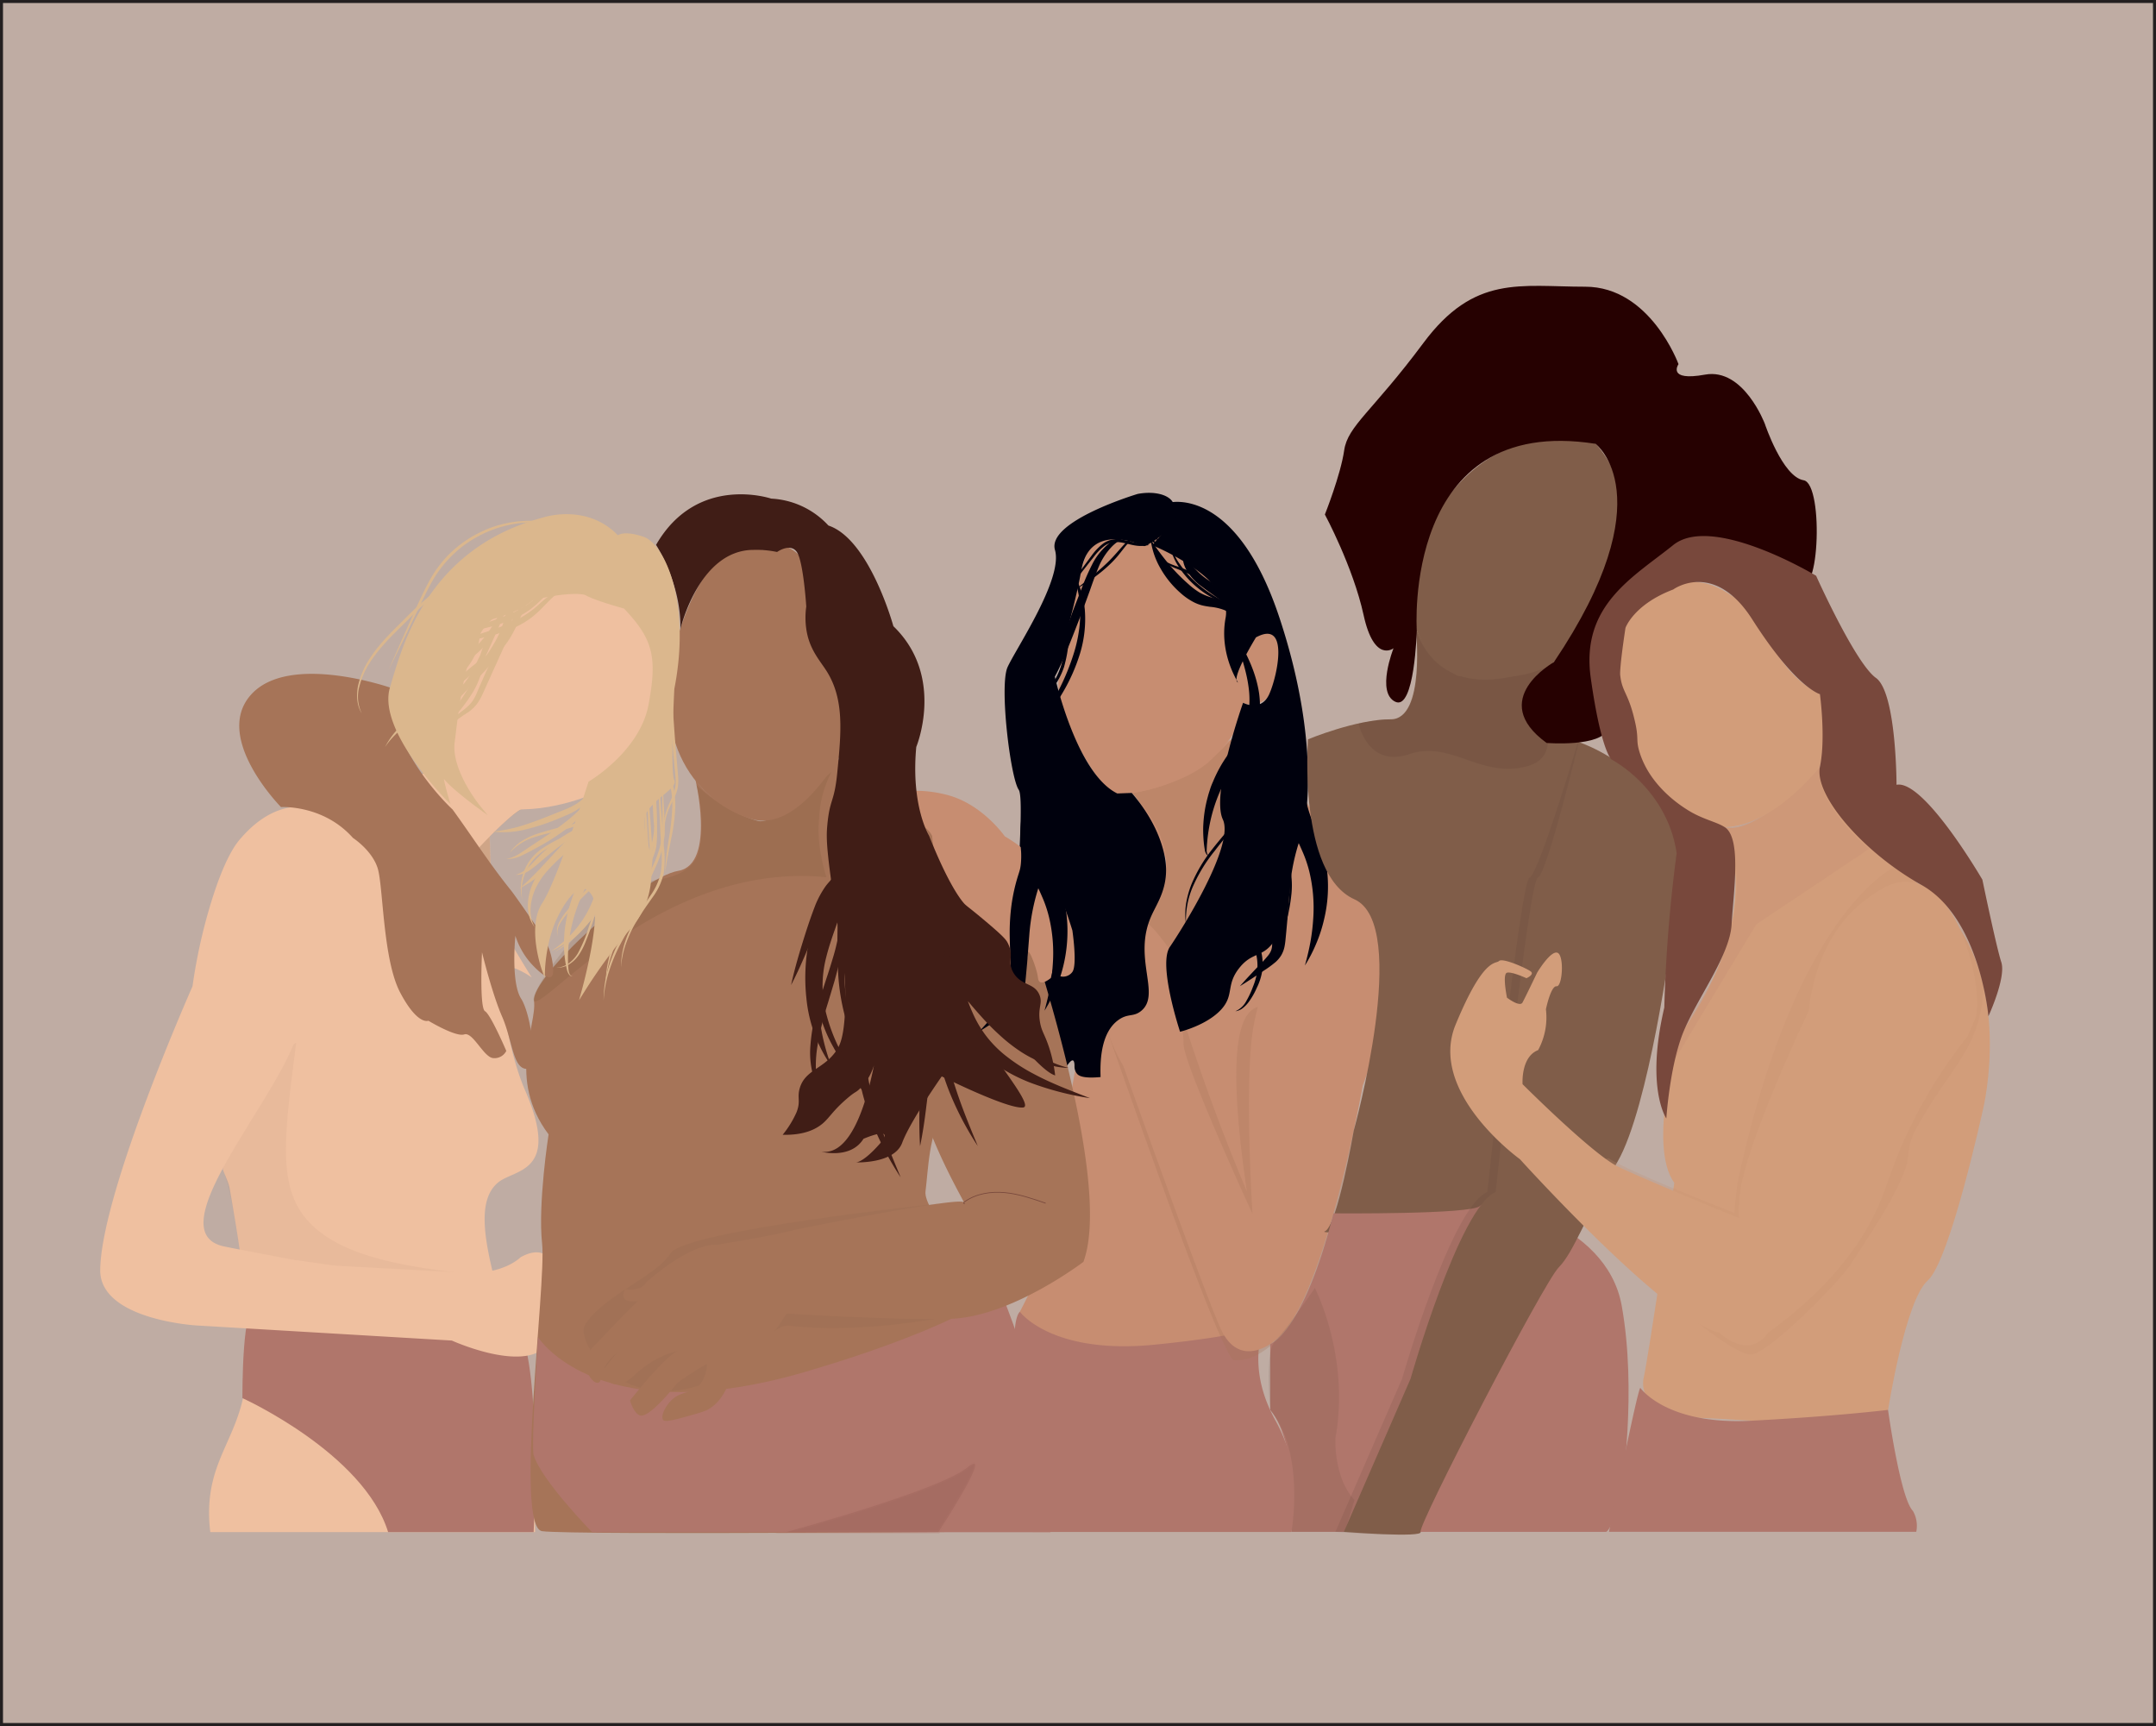 <svg xmlns="http://www.w3.org/2000/svg" viewBox="0 0 720.9 577"><defs><style>.cls-1,.cls-15{fill:none;}.cls-2{fill:#bfaca3;stroke:#231f20;}.cls-15,.cls-2,.cls-22,.cls-9{stroke-miterlimit:10;}.cls-3{fill:#efc0a0;}.cls-4{fill:#7c5e44;}.cls-11,.cls-4{opacity:0.27;}.cls-5{fill:#b0766b;}.cls-6{fill:#a78466;opacity:0.09;}.cls-11,.cls-12,.cls-7{fill:#a67458;}.cls-8{fill:#6b4e2d;opacity:0.15;}.cls-27,.cls-9{fill:#78483c;}.cls-9{stroke:#b0766b;opacity:0.2;}.cls-10,.cls-25,.cls-26{fill:#c78d71;}.cls-12{opacity:0.28;}.cls-13{fill:#00010d;}.cls-14,.cls-16{fill:#805d49;}.cls-14,.cls-18{opacity:0.12;}.cls-15{stroke:#78483c;stroke-width:0.25px;}.cls-17,.cls-18,.cls-19{fill:#5a3c31;}.cls-17{opacity:0.19;}.cls-19{opacity:0.13;}.cls-20{fill:#260101;}.cls-21{fill:#401d16;}.cls-22,.cls-23{fill:#dbb78d;}.cls-22{stroke:#dbb78d;}.cls-24{fill:#d29d7a;}.cls-25{opacity:0.3;}.cls-26{opacity:0.22;}</style></defs><g id="Layer_2" data-name="Layer 2"><g id="Layer_3" data-name="Layer 3"><rect class="cls-1" x="0.5" y="0.5" width="719.9" height="576"/><rect class="cls-2" x="72.45" y="-71.45" width="576" height="719.9" transform="translate(648.95 -71.95) rotate(90)"/><path class="cls-3" d="M74.48,390.69c.21,1.14,2,4.55,2.32,6.61,3.08,17.89,5.59,32.45,5.58,48.7,0,12,0,17.94-1.9,24.48-3.58,12.31-10.23,19.69-10.56,34.14a48.15,48.15,0,0,0,.41,7.57H178.91a251.89,251.89,0,0,0-6.47-57.51c-5.91-25.35-16.49-50.75-5.83-59.42,5.61-4.56,21-3,8.93-30.84S163.74,274,163.74,274a237.52,237.52,0,0,0-69,75.82C86.09,365,78.67,377.87,74.48,390.69Z"/><path class="cls-4" d="M150.17,246.53A63,63,0,0,0,158.26,259c5,6,12.05,9,16,11.57-1.91,1-5.31,4.05-7.11,5.74q-1.77,1.67-3.39,3.3c0,1.8.08,3.6.11,5.4l.09,2.79,0,.93c-7.62-9.37-16.73-17.79-24.36-27.16l.46-2S153.66,249,150.17,246.53Z"/><path class="cls-5" d="M129.83,446.05s-38.54-2-43.77-7.84-5,29.18-5,29.18,40.57,18.39,48.72,44.8h48.65s3.25-61.8-7-71.7S129.83,446.05,129.83,446.05Z"/><path class="cls-6" d="M99.58,345c-.2,1.31-.49,3.19-.78,5.47-3.53,27.58-5.57,43.53,1.82,54.66,10.43,15.68,37.54,18.69,60.39,21.23a49.67,49.67,0,0,1,5.37.68c0,.42-25.86.67-54.82-3.95-17-2.71-21.28-2.2-31.42-5.34-1.85-11.73-3-19.36-5.66-27.07C70.07,377.84,94.09,355.35,99.58,345Z"/><path class="cls-3" d="M153.77,244.84c-21.07,26-33.63,29.87-41.38,27.92-3.84-1-7.75-3.68-14.27-3-9.13,1-15.3,7.9-17.51,10.37-1.53,1.71-5.55,6.51-10.46,23a181.48,181.48,0,0,0-5.78,26.6s-30.53,68.77-30.86,94.78c-.22,16.71,32.11,18.59,32.11,18.59l85.46,5.05s22,10,30.68,2.67,5.17-21.32,5.17-21.32-.85-15.87-12.86-9.2c0,0-5.65,5.84-18.32,5.17s-49.36-2.67-49.36-2.67c-.74-.27-27.46-5.24-31.53-6.13-21.49-4.65,13.91-44.45,23.25-67.43.66-1.64,34-10.84,36.68-17.43s27-16.39,43-5.05c0,0-23.35-37-19.34-41.51s14.74-15.35,16.74-14.92S155.1,257.23,153.77,244.84Z"/><path class="cls-7" d="M280.34,253.58s-19.85,22.7-26.9,20.88-20.35-9.9-21.18-15.07c0,0,7.38,29.55-5.48,31.74s-49.27,35.42-48.22,43.51-9.14,25.92,4.87,44.59c0,0-3.62,23.14-2.16,36.57s-9.36,94.75,0,96.08c9.84,1.41,168.37,0,168.37,0s-2.88-45.55-5.78-51.77-6.22-20.33-12-28.21-23.23-27.43-22.4-33.62,1.25-21.13,6.22-25.69S280.34,253.58,280.34,253.58Z"/><path class="cls-8" d="M232.81,262.44a49.68,49.68,0,0,1,1.55,18.05c-.45,4.3-1.24,5.95-1.9,7-3.48,5.5-11.09,6.35-13.08,6.67C201,297.09,176.1,332,178.56,334.64c3,3.18,41-44.39,93.71-41.68,2.74.14,5,.39,6.72.62a36.36,36.36,0,0,1-.94-35.54s-7.14,6.17-17,14.09S232.81,262.44,232.81,262.44Z"/><path class="cls-5" d="M179.88,447s20.52,32.87,92.5,10.68c0,0,49.79-14.4,61.79-27,0,0,9,21.6,10.19,31.8s6.89,49.75,6.89,49.75H198s-16.95-17.3-19.55-25.76C177.55,483.42,179.88,447,179.88,447Z"/><path class="cls-9" d="M262.78,512.19s51-13.76,60.59-21.56-9.6,21.56-9.6,21.56Z"/><path class="cls-10" d="M341,438.52s21.8-40.44,17.42-54.29,6.65-48.34,6.65-48.34,29.44-38.18,24.18-50.46c0,0-7.71-18.56-10.84-20.35,0,0,23.49-7.32,31.64-16.59,10.93-12.46,44,47,44,47l-34.8,151.69S343.91,460.74,341,438.52Z"/><path class="cls-11" d="M378.4,265.12a54.59,54.59,0,0,0,33.4-18c6.19,23.91,2.31,38.07-2.75,46.72,0,0-1.6,2.74-18.14,23.3h0s-4.94-7-7-8.19S402.22,290.66,378.4,265.12Z"/><path class="cls-5" d="M341,438.52s10.52,14.47,45.18,11,36.84-7,36.84-7-7,13.61,3.51,32.46a52.61,52.61,0,0,1,5.27,37.17H345.24S334.87,444.66,341,438.52Z"/><path class="cls-12" d="M366.8,334.7s41.19,119.58,45.78,120c15.81,1.58,34.93-32,39.14-59,1.16-7.43,3-20.11-3.24-33.75-6.37-14-20.77-28.08-28.42-25.14-5.72,2.19-10,14.8-3.16,61.48q-5.19-12.27-10.16-25.52c-6.19-16.52-11.4-32.46-15.81-47.65Z"/><path class="cls-10" d="M456.61,302.49s15.95,15.71-.95,60.4c0,0-13,73.09-29.15,85.13,0,0-12,10.64-18.51-4.17s-32.39-87.48-32.39-87.48-7.4-12.44-4.62-15.23c0,0-16.51-13.22-17.7-22.4s0-8.63,0-8.63-1.1-1.23-.54-5.22a38.84,38.84,0,0,0,.54-5l-4-7.14s.21-8,2.73-7.76c0,0,2.31-.42,3.36,1.05s-2.59-6.51-1-9.24,7.19,2.52,7.19,2.52A138.13,138.13,0,0,0,372,295.24c5,6.3,10.71,9.23,11.34,13.22s6.92,11.75,7.34,14.27.63,10.07.63,10.07,4.62,9.45,4.41,15.95,23.08,57.08,23.08,57.08-2.94-45.53.42-63.16,11.38-31.3,16.37-50.9C439.31,277.14,456.61,302.49,456.61,302.49Z"/><path class="cls-10" d="M392.25,168s-25.7,1.7-30.62,22.38-7.19,33.27-7.19,33.27-2,7.42,1.88,16.78,11.71,23.21,16.39,24.68,24.19-3.37,32-10.9S415.24,242,415.63,235c0,0,5.86,2.73,10.15-4.29s2.73-24.59-5.85-17.56-8.64-14-8.64-14a15.54,15.54,0,0,1-6.29-8.71C403.44,184.54,392.25,168,392.25,168Z"/><path class="cls-13" d="M382.62,182.59s-18-8.7-21,7.77-9.16,34.81-9.16,34.81,7.15,33.25,21.13,40.09l4.83-.18c7.73,9,10,16.64,10.84,20.35a25.74,25.74,0,0,1,.65,5.36c0,7-3.1,11.38-4.87,15.26-6.51,14.23,3.46,26.46-3.59,32-2.58,2-4.26.66-7.4,2.87-5.43,3.82-6.32,12.08-6.05,19.14-6.6.63-7.59-.73-8-1.25a3.91,3.91,0,0,1-.72-2.44c0-5.95-4.87,4.11-4.87,4.11s-5.7-30.71-11.92-30.8.93-61.62-1.86-65.66-6.53-34.81-3.73-41,18.65-29.52,15.85-39.16,27.66-18.74,27.66-18.74c5.33-1,10.32.12,11.81,2.89C394.13,171.48,391.1,178.84,382.62,182.59Z"/><path class="cls-13" d="M353.71,201.28c3.71-5.26,7.52-10.43,11.34-15.61a19.57,19.57,0,0,1,3.35-3.59,7.78,7.78,0,0,1,4.68-1.82c3.42-.07,6.43,1.65,9.45,1.24l-.14.89a22.77,22.77,0,0,0-6.88-2.09c-1.19-.18-2.4-.28-3.61-.35a14.11,14.11,0,0,0-3.57.1,7.43,7.43,0,0,0-3.06,1.71c-.95.76-1.87,1.56-2.77,2.39a48.92,48.92,0,0,0-5,5.38,43.23,43.23,0,0,1,4.69-5.69c.86-.89,1.77-1.72,2.71-2.53a8.16,8.16,0,0,1,3.25-1.94,15.13,15.13,0,0,1,3.77-.24,30.76,30.76,0,0,1,3.71.31,23.69,23.69,0,0,1,7.18,2.1l1.39.69-1.54.21c-3.48.48-6.52-1.31-9.56-1.23a6.85,6.85,0,0,0-4.16,1.57,19.45,19.45,0,0,0-3.24,3.41C361.74,191.24,357.78,196.31,353.71,201.28Z"/><path class="cls-13" d="M391.14,168s22.07-5.59,36.68,38.54,8.08,70.25,8.08,70.25a7.78,7.78,0,0,0-4.43,3c-3.06,3.94-2,8.39-2.1,16.27-.13,8.57-.22,14.54-3.85,19.28s-7,3-11.17,8.3c-4.53,5.74-1.58,8.93-6,13.82-4.85,5.32-13.77,7.45-13.77,7.46h0s-7.46-22.44-3.42-28.35,21.76-34,17.72-42.63,6.77-39,6.77-39,6,3.27,8.77-2.94,6.75-25.06-4.47-18.91c0,0-8,13-6.28,14.87s-6.35-8.09-3.86-21.45-24.55-24.24-24.55-24.24S395.74,171.38,391.14,168Z"/><path class="cls-13" d="M412.29,210.74c3.44,5.83,6.82,11.84,8.3,18.79a29,29,0,0,1,.37,10.68,23,23,0,0,1-1.54,5.29,33.77,33.77,0,0,1-2.58,4.71c-1.92,2.94-4,5.54-5.7,8.28a49.3,49.3,0,0,0-4.29,8.75,52.76,52.76,0,0,0-2.58,9.51c-.29,1.63-.51,3.28-.64,4.95-.1.84-.11,1.68-.16,2.52a2.83,2.83,0,0,0,.18,1.15.86.86,0,0,0,.88.65,1,1,0,0,1-1.15-.49,3.23,3.23,0,0,1-.51-1.26c-.13-.86-.28-1.7-.35-2.55a44.52,44.52,0,0,1-.21-5.17,47.51,47.51,0,0,1,.47-5.17,42.65,42.65,0,0,1,1.1-5.11c.21-.85.5-1.67.76-2.51s.59-1.65.95-2.45a47,47,0,0,1,2.29-4.74c1.72-3.11,3.85-5.81,5.6-8.54a23.86,23.86,0,0,0,3.77-8.51,29.45,29.45,0,0,0,.28-9.48C416.75,223.6,414.24,217.26,412.29,210.74Z"/><path class="cls-13" d="M411.14,300.94c2.28,2.74,4.49,5.55,6.53,8.49a30.64,30.64,0,0,1,2.71,4.74,22,22,0,0,1,1.59,5.29,18,18,0,0,1,0,5.58,19.49,19.49,0,0,1-1.76,5.24A24.07,24.07,0,0,1,417.5,335a10.54,10.54,0,0,1-1.94,2,5,5,0,0,1-2.49,1.06,7.5,7.5,0,0,0,3.71-3.51,29.46,29.46,0,0,0,2.19-4.73,21,21,0,0,0,1.37-4.93,17.47,17.47,0,0,0-.14-5.05,27.35,27.35,0,0,0-3.71-9.58C414.69,307.13,412.81,304.11,411.14,300.94Z"/><path class="cls-13" d="M396.58,309a22.6,22.6,0,0,1,0-6.82,31,31,0,0,1,1.83-6.62,50,50,0,0,1,7-11.76c2.82-3.59,5.83-7,8.69-10.5a38.19,38.19,0,0,0,3.93-5.49,12.88,12.88,0,0,0,1.9-6.4A12.61,12.61,0,0,1,418.5,268a39.39,39.39,0,0,1-3.76,5.74c-2.76,3.63-5.78,7-8.51,10.63a52.38,52.38,0,0,0-7.11,11.45A28,28,0,0,0,396.58,309Z"/><path class="cls-13" d="M430,308.53a100.67,100.67,0,0,0,1.12-10,48.74,48.74,0,0,0-.9-10,31.1,31.1,0,0,1-.37-5.12,22,22,0,0,1,.79-5.07c.42-1.65.9-3.26,1.23-4.9a15.19,15.19,0,0,0,.34-5,14,14,0,0,1,.15,5.08c-.24,1.68-.64,3.33-1,5a25,25,0,0,0-.6,4.92,32,32,0,0,0,.42,5c.22,1.66.51,3.33.67,5a28.25,28.25,0,0,1,0,5.12A58,58,0,0,1,430,308.53Z"/><path class="cls-13" d="M391.72,180.55a8.9,8.9,0,0,0,.66,4.25,17.58,17.58,0,0,0,2.09,3.77,36.88,36.88,0,0,0,5.77,6.45,41.48,41.48,0,0,0,7.11,5,14.66,14.66,0,0,1,3.47,2.82,6.29,6.29,0,0,1,1.56,4.11,6.31,6.31,0,0,0-1.93-3.78,13.81,13.81,0,0,0-3.49-2.48c-1.28-.68-2.6-1.39-3.84-2.21a33.17,33.17,0,0,1-3.54-2.71,30.77,30.77,0,0,1-5.75-6.77,17.79,17.79,0,0,1-1.91-4A8.37,8.37,0,0,1,391.72,180.55Z"/><path class="cls-13" d="M359.73,197.06c1.84-1.57,3.73-3.05,5.57-4.58s3.65-3.08,5.34-4.75,3.2-3.48,4.84-5.28a16.33,16.33,0,0,1,2.74-2.44,6.91,6.91,0,0,1,3.43-1.17,7.28,7.28,0,0,0-3.14,1.57,15.93,15.93,0,0,0-2.45,2.54c-.74.93-1.47,1.88-2.24,2.82a34.82,34.82,0,0,1-2.48,2.67,49.37,49.37,0,0,1-5.57,4.65c-1,.7-2,1.39-3,2.06S360.78,196.45,359.73,197.06Z"/><path class="cls-13" d="M396.44,182.2a9.75,9.75,0,0,0,2.08,6.72,24.94,24.94,0,0,0,5.21,4.83,40.79,40.79,0,0,1,5.85,5.08,25.52,25.52,0,0,1,4.39,6.46c-2.07-1.6-4-3.21-6-4.72s-4-2.87-6.07-4.44a17.67,17.67,0,0,1-5.41-6,10.18,10.18,0,0,1-1.06-4A6.58,6.58,0,0,1,396.44,182.2Z"/><path class="cls-13" d="M358.62,190.07c.85,2.24,1.81,4.42,2.61,6.71a30.45,30.45,0,0,1,1.51,7.15,39.67,39.67,0,0,1-1.6,14.49,60.6,60.6,0,0,1-5.88,13.26,113.88,113.88,0,0,1-8.08,11.92c2.21-4.26,4.58-8.41,6.71-12.66a77.81,77.81,0,0,0,5.33-13.09,45.78,45.78,0,0,0,1.52-6.85,39.8,39.8,0,0,0,.44-7,35,35,0,0,0-.89-7C359.77,194.74,359,192.44,358.62,190.07Z"/><path class="cls-13" d="M392.42,172a13.7,13.7,0,0,0,3.33,2.45,26.85,26.85,0,0,0,3.8,1.67,43.46,43.46,0,0,1,7.76,3.32,23.91,23.91,0,0,1,6.36,5.62,25.77,25.77,0,0,1,2.32,3.55,22.32,22.32,0,0,1,1.59,3.9,28,28,0,0,0-2-3.65,25.12,25.12,0,0,0-2.49-3.31,27.29,27.29,0,0,0-6.29-5.25,60.83,60.83,0,0,0-7.53-3.47,25.83,25.83,0,0,1-3.76-2A12.21,12.21,0,0,1,392.42,172Z"/><path class="cls-13" d="M378.43,179.08a13,13,0,0,0-6.9,3.92,22.14,22.14,0,0,0-4.23,6.66c-1,2.46-1.93,5-2.84,7.65l-2.84,7.78c-2,5.16-3.95,10.29-6.16,15.39s-4.87,10.22-8.93,14.07c3.07-4.64,5-9.73,6.75-14.92.86-2.6,1.8-5.21,2.69-7.82l2.85-7.77,3-7.72a78.42,78.42,0,0,1,3.39-7.68,20.9,20.9,0,0,1,5.35-6.73A12.1,12.1,0,0,1,378.43,179.08Z"/><path class="cls-13" d="M384.75,180.42a95.42,95.42,0,0,0,5.94,8,59.88,59.88,0,0,0,6.72,6.88,25.36,25.36,0,0,0,3.66,2.77,19.81,19.81,0,0,0,4.24,1.73,14.12,14.12,0,0,1,4.89,2.41,7.18,7.18,0,0,1,1.76,2.19,5.42,5.42,0,0,1,.45,1.32,4.23,4.23,0,0,1,0,1.33,5.45,5.45,0,0,0-3.26-3.19,17.54,17.54,0,0,0-4.55-1c-.83-.12-1.7-.25-2.6-.47a13.64,13.64,0,0,1-2.7-1,21,21,0,0,1-4.51-3.1,31.73,31.73,0,0,1-6.67-8.12A25.91,25.91,0,0,1,384.75,180.42Z"/><path class="cls-13" d="M388.92,177.92a13.3,13.3,0,0,0,3.33,2.46A26.69,26.69,0,0,0,396,182a42.9,42.9,0,0,1,7.76,3.33,23.92,23.92,0,0,1,6.37,5.61,24.81,24.81,0,0,1,2.31,3.55,21.87,21.87,0,0,1,1.59,3.9,27.5,27.5,0,0,0-2-3.65,25.17,25.17,0,0,0-2.48-3.3,27.5,27.5,0,0,0-6.29-5.26,61.65,61.65,0,0,0-7.54-3.47,26.24,26.24,0,0,1-3.75-2A11.71,11.71,0,0,1,388.92,177.92Z"/><path class="cls-13" d="M386,180.14a13.51,13.51,0,0,0,3.33,2.45,26.73,26.73,0,0,0,3.79,1.67,42.85,42.85,0,0,1,7.76,3.32,24,24,0,0,1,6.37,5.62,24.81,24.81,0,0,1,2.31,3.55,21.57,21.57,0,0,1,1.59,3.9,26.89,26.89,0,0,0-2-3.65,26,26,0,0,0-2.48-3.31,27.72,27.72,0,0,0-6.29-5.25,59.54,59.54,0,0,0-7.54-3.47,26.24,26.24,0,0,1-3.75-2A12,12,0,0,1,386,180.14Z"/><path class="cls-13" d="M390.48,176.54a13.35,13.35,0,0,0,3.34,2.46,26.24,26.24,0,0,0,3.79,1.67,43.16,43.16,0,0,1,7.76,3.32,23.74,23.74,0,0,1,6.36,5.62,25.18,25.18,0,0,1,2.32,3.55,21.28,21.28,0,0,1,1.59,3.9,28.82,28.82,0,0,0-2-3.66,25.7,25.7,0,0,0-2.49-3.3,27.33,27.33,0,0,0-6.29-5.26,59.36,59.36,0,0,0-7.53-3.46,26.74,26.74,0,0,1-3.75-2A12.12,12.12,0,0,1,390.48,176.54Z"/><path class="cls-13" d="M436.32,322.77c.73-2.64,1.37-5.27,1.85-7.9a67,67,0,0,0,.94-7.9,51.67,51.67,0,0,0-1.26-15.37,40.51,40.51,0,0,0-2.43-7.13c-1-2.36-2.23-4.74-3.36-7.31a45.05,45.05,0,0,1-2.92-8.3,27,27,0,0,1-.57-9.38l7.88,1a59.23,59.23,0,0,0,0,8.82,33.71,33.71,0,0,1-.18,5.34,21.82,21.82,0,0,1-.57,2.83c-.12.48-.29.94-.44,1.41l-.38,1.09a68.62,68.62,0,0,0-3.64,17.5l-.73,9.39-.43,4.73-.23,2.37a22.86,22.86,0,0,1-.37,2.62,9.42,9.42,0,0,1-1.08,2.79,10.2,10.2,0,0,1-1.82,2.19,37.08,37.08,0,0,1-4,2.93c-2.64,1.77-5.28,3.53-8,5.2,2.1-2.4,4.29-4.71,6.47-7a41.78,41.78,0,0,0,3.07-3.38,6.38,6.38,0,0,0,.93-1.64,6,6,0,0,0,.31-1.71c.06-1.23-.12-2.89-.17-4.46l-.22-4.74c-.11-3.19-.25-6.27-.29-9.54a70.47,70.47,0,0,1,.62-9.9,60.68,60.68,0,0,1,2.21-9.78l.37-1.16c.07-.29.17-.56.24-.86a14.55,14.55,0,0,0,.29-1.81,27.68,27.68,0,0,0,.08-4.12,54,54,0,0,1,0-10.09l7.88,1a21.21,21.21,0,0,0,.26,6.77,43.36,43.36,0,0,0,2.15,7.12c.94,2.44,2,5,2.9,7.69a43.56,43.56,0,0,1,2,8.48,46.87,46.87,0,0,1-1,17,47.38,47.38,0,0,1-2.6,7.95A49.23,49.23,0,0,1,436.32,322.77Z"/><path class="cls-13" d="M383.85,177.69a13.35,13.35,0,0,0,3.34,2.46,25.14,25.14,0,0,0,3.79,1.66,43.93,43.93,0,0,1,7.76,3.33,23.87,23.87,0,0,1,6.36,5.61,26.38,26.38,0,0,1,2.32,3.55,22.42,22.42,0,0,1,1.59,3.91,28.82,28.82,0,0,0-2-3.66,25,25,0,0,0-2.49-3.3,27.33,27.33,0,0,0-6.29-5.26,60.83,60.83,0,0,0-7.53-3.47,26.68,26.68,0,0,1-3.75-2A12.12,12.12,0,0,1,383.85,177.69Z"/><path class="cls-13" d="M387.24,174.81a13.54,13.54,0,0,0,3.34,2.46,26.73,26.73,0,0,0,3.79,1.67,42.85,42.85,0,0,1,7.76,3.32,23.92,23.92,0,0,1,6.37,5.61,25.8,25.8,0,0,1,2.31,3.56,21.28,21.28,0,0,1,1.59,3.9,28.82,28.82,0,0,0-2-3.66,25.86,25.86,0,0,0-2.48-3.3,27.76,27.76,0,0,0-6.29-5.26,61.65,61.65,0,0,0-7.54-3.47,27.24,27.24,0,0,1-3.75-1.95A12.12,12.12,0,0,1,387.24,174.81Z"/><path class="cls-13" d="M386,177.69a13.3,13.3,0,0,0,3.33,2.46,25.6,25.6,0,0,0,3.79,1.66,43.62,43.62,0,0,1,7.76,3.33,23.92,23.92,0,0,1,6.37,5.61,25.38,25.38,0,0,1,2.31,3.55,21.67,21.67,0,0,1,1.59,3.91,27.62,27.62,0,0,0-2-3.66,25.86,25.86,0,0,0-2.48-3.3,27.76,27.76,0,0,0-6.29-5.26,61,61,0,0,0-7.54-3.47,27.24,27.24,0,0,1-3.75-2A11.91,11.91,0,0,1,386,177.69Z"/><path class="cls-13" d="M386,185.07a13,13,0,0,0,3.33,2.45,26.73,26.73,0,0,0,3.79,1.67,43.57,43.57,0,0,1,7.76,3.32,24.13,24.13,0,0,1,6.37,5.62,24.81,24.81,0,0,1,2.31,3.55,21.87,21.87,0,0,1,1.59,3.9,27.5,27.5,0,0,0-2-3.65,26,26,0,0,0-2.48-3.31,27.72,27.72,0,0,0-6.29-5.25,61,61,0,0,0-7.54-3.47,26.24,26.24,0,0,1-3.75-2A11.87,11.87,0,0,1,386,185.07Z"/><path class="cls-13" d="M359.73,206.81a13.61,13.61,0,0,0-1.65,3.8,26.35,26.35,0,0,0-.78,4.07,43.68,43.68,0,0,1-1.52,8.3,24.06,24.06,0,0,1-4.06,7.46,24.93,24.93,0,0,1-3,3,21.62,21.62,0,0,1-3.45,2.42,29.4,29.4,0,0,0,3.12-2.77,26.73,26.73,0,0,0,2.67-3.16,27.35,27.35,0,0,0,3.72-7.3,60.87,60.87,0,0,0,1.71-8.12,25.41,25.41,0,0,1,1.08-4.09A12,12,0,0,1,359.73,206.81Z"/><path class="cls-13" d="M381.65,177.92a13.35,13.35,0,0,0,3.34,2.46,26.2,26.2,0,0,0,3.79,1.66,43.2,43.2,0,0,1,7.76,3.33,23.92,23.92,0,0,1,6.37,5.61,26.65,26.65,0,0,1,2.31,3.55,21.87,21.87,0,0,1,1.59,3.9,28.69,28.69,0,0,0-2-3.65,24.39,24.39,0,0,0-2.49-3.3,27.24,27.24,0,0,0-6.28-5.26,61.65,61.65,0,0,0-7.54-3.47,25.72,25.72,0,0,1-3.75-2A11.9,11.9,0,0,1,381.65,177.92Z"/><path class="cls-14" d="M313.5,402.38s-84.81,8.93-89.37,16.66c-4.31,7.31-22.78,14.31-28.56,23.89-3.52,5.85,15,35.3,49.26,15.25,0,0,13.7-15.55,18.67-15,34.84,4,76.26-8.14,76.26-8.14S312,417.78,313.5,402.38Z"/><path class="cls-7" d="M335.94,287.19s37.85,103.18,26.33,134.65c0,0-24.37,18.61-44.76,19.05S263,439.12,263,439.12s-9.3,15.51-18.17,19.06c-.59,2.88-2.49,10-8.21,13.08-1.19.65-3.38,1.26-7.76,2.48-5.93,1.65-6.75,1.38-7.1.95-.93-1.14.55-4.46,2.77-6.6,3.25-3.13,6.3-2.07,9.08-4.84,1.21-1.2,2.56-3.31,2.8-7.29a85.22,85.22,0,0,0-10,6.45s-9.23,11.88-12.43,10.76c-2.16-.75-3.32-5-3.32-5s12.07-15.32,16.1-16.57c0,0-7.37,1.24-14.66,8.16-7.83,7.45-10.69-1.16-10.69-1.16a65,65,0,0,1,5.12-6.61c2.61-2.84,13.13-11,13.13-11l-11.37,9.71s-6.86,4.5-7.34,9.94-9.23-3.79-2.36-10.65,28.65-32,43.8-34.34,24.39-4.73,24.39-4.73,53.76-10.9,55.41-9-13.49-22.26-16.57-42.62-25.24-55-25.24-55c-7-16-9.53-32.66-2.53-39.13C286.53,257.1,311.57,263.4,335.94,287.19Z"/><path class="cls-7" d="M240,416.17s-7.55-1.75-24,12.55c0,0-.91,3-7,2.25,0,0-3,4.92,4.35,4S240,416.17,240,416.17Z"/><path class="cls-15" d="M349.64,402.24c-4.45-1.54-8.95-3.1-13.64-3.54s-9.65.32-13.48,3.07c-.13.1-.28.22-.29.39s.26.3.34.15"/><path class="cls-10" d="M302.68,276a7,7,0,0,1,9,3.47s1.41,17.27,6.59,22.45S329,316.5,329,316.5l2.46,6.6s5,.64,3.33-5.75l2.19-1.86s-.17,7.51,1.68,7.63,5.22-1.23,5.05-4.26,3,4.71,3.37,8.09,4.29,0,4.29,0,2.29-8.45,1.2-10.15a23.87,23.87,0,0,1,1.63,9.48,3.82,3.82,0,0,0,4.37-1.36c1.71-2.37,0-13.87,0-13.87s-3.9-12.85-6-14.88c0,0-4.38-9.47-16.6-16.58,0,0-7.49-10.82-19.33-13.86s-18.27,0-18.27,0Z"/><path class="cls-13" d="M349.25,337.87c.73-2.65,1.37-5.27,1.85-7.91a66.45,66.45,0,0,0,.94-7.9,51.67,51.67,0,0,0-1.26-15.37,40.79,40.79,0,0,0-2.43-7.13c-1-2.36-2.23-4.74-3.36-7.31a45.21,45.21,0,0,1-2.92-8.29,27.06,27.06,0,0,1-.57-9.39l7.88,1a59.1,59.1,0,0,0,0,8.81,33.68,33.68,0,0,1-.18,5.34,24.2,24.2,0,0,1-.57,2.84c-.12.47-.29.93-.44,1.4l-.38,1.09a68.62,68.62,0,0,0-3.64,17.5l-.73,9.4-.43,4.72-.23,2.37a21,21,0,0,1-.38,2.62,8.93,8.93,0,0,1-1.07,2.79,10.2,10.2,0,0,1-1.82,2.19,37.08,37.08,0,0,1-4,2.93c-2.64,1.77-5.28,3.54-8,5.21,2.1-2.41,4.29-4.72,6.47-7a43.49,43.49,0,0,0,3.07-3.37,6.42,6.42,0,0,0,.93-1.65,6,6,0,0,0,.31-1.71c.06-1.23-.12-2.89-.17-4.46l-.22-4.74c-.11-3.19-.25-6.26-.29-9.54a70.24,70.24,0,0,1,.62-9.89,60.56,60.56,0,0,1,2.21-9.79l.37-1.16c.07-.29.17-.56.24-.86a14.55,14.55,0,0,0,.29-1.81,27.68,27.68,0,0,0,.08-4.12,54,54,0,0,1,0-10.09l7.88,1a21.16,21.16,0,0,0,.26,6.76,43.07,43.07,0,0,0,2.15,7.12c.94,2.44,2,5,2.9,7.69a44.3,44.3,0,0,1,2,8.48,49.42,49.42,0,0,1-3.6,24.93A49.83,49.83,0,0,1,349.25,337.87Z"/><path class="cls-16" d="M473.43,210s3.27,30.46-8.37,30.46-27.71,6.7-27.71,6.7-3.4,45,15.54,53.49-.22,77.24-.22,77.24S447.14,410,443,411.62s52.59-2.52,52.59-2.52S552,284.33,541.85,272.68s-24.71-49.23-22.3-51.32S485.45,238.59,473.43,210Z"/><path class="cls-17" d="M473.6,211.24c.09.95,1.56,18.12-2.42,24.93a8.78,8.78,0,0,1-4.3,4.16c-1.48.56-1.81,0-5.07.25,0,0-1.26.09-7.54,1.26h0s3,15,17,10.26,24,8.41,39.58,4-1.46-26.85,6.29-33.61C519.36,220.55,485.15,240.2,473.6,211.24Z"/><path class="cls-5" d="M445.88,405.63s46.46.41,49-2.5,42.2,4.65,47.37,33.36,0,61.44,0,61.44-2.59,12.56-5.17,14.17H431.82s2.82-28.61-7.1-40.77v-22S435.76,445.68,445.88,405.63Z"/><path class="cls-18" d="M439.64,430.56s11.86,22.75,6.88,50.33c0,0-.67,13,6.37,20.55l-3.24,10.66H431.82s4.74-26.53-7.1-40.77c0,0-2-19.75,1.79-23.31S439.64,430.56,439.64,430.56Z"/><path class="cls-19" d="M527.5,248.49s41.75,13.23,28.67,65c0,0-7.54,56.8-18.1,74.93s-14.59,30.2-19.62,35.23S471.17,510,472.17,512.1s-25.65,0-25.65,0l22.3-51.19s16.43-57.42,28.5-62.41c0,0,11.07-104.08,14.09-105.09S527.5,248.49,527.5,248.49Z"/><path class="cls-16" d="M527.91,248.09s46.5,14.89,31,65.44c0,0-7.54,56.8-18.11,74.93s-14.58,30.2-19.61,35.23S474,510,475,512.1s-25.65,0-25.65,0l22.3-51.19S488,403.49,500.1,398.5c0,0,11.07-104.08,14.09-105.09S527.91,248.09,527.91,248.09Z"/><path class="cls-16" d="M533.47,148.32s-36.79-12.93-57.67,31.82c0,0-14.91,30.32,11.44,45.74,0,0,21.87,3.39,32.31-4.52s29.34-39.14,24.36-53.61S533.47,148.32,533.47,148.32Z"/><path class="cls-20" d="M561.24,121.73s-9.41-25.88-31.18-25.88S493,91.73,475.93,114.67s-25.3,27.66-26.48,35.89S443,172,443,172s9.42,17.46,12.95,33.63,10,11.09,10,11.09-5.89,14.79.59,17.88,7.19-23.81,7.19-23.81-5-72.62,59.76-62.42c0,0,23.48,17.45-13.92,73,0,0-22.44,12.49-2.43,27,0,0,18.32,1.49,20.59-4.79,2.07-5.71-11.77-48.4,18.83-55.42s36.32-6.25,44,5.39,9.57-31.83,2.51-33-12.95-18.83-12.95-18.83-7.06-18.83-20-16.48S561.24,121.73,561.24,121.73Z"/><path class="cls-7" d="M130.86,230s-34.27-12.05-47,2.32,10.1,37.49,10.1,37.49,14.1-.9,24.06,10.31c0,0,6.4,4.14,8.27,10.16s1.69,30.53,7.54,41.58,9.4,9.37,9.4,9.37,9.16,5.54,12,4.58,6.38,7.42,9.53,7.9a4.41,4.41,0,0,0,4.53-2.39s-5.21-12.18-7.12-13.27-1-19.71-1-19.71,3.35,13.82,6.71,21.49,3.59,17,7.9,17.48,1.95-18-1.54-23.47-1.91-21-1.91-21a25.92,25.92,0,0,0,5.15,9.15c.4.44,5,5.59,6.79,4.57.65-.37.74-1.43.71-2.57a24.11,24.11,0,0,0-3.84-11.7c-6.22-9-9.33-13.46-10.42-14.81-6.93-8.59-12.89-17.91-19.37-26.84h0S130,251.13,130.86,230Z"/><path class="cls-7" d="M255,183.82s-15.81-9.1-27.52,26.34,4.14,57.11,23.17,63.45S286.06,243,286.06,243,276.83,171,255,183.82Z"/><path class="cls-21" d="M259.83,184.53s4.41-3.15,6.61,0,3.15,18.25,3.15,18.25a26.28,26.28,0,0,0,0,7.43c.95,6.87,4.6,10.61,6.89,14.28,5.88,9.44,4.8,20.4,3.46,34-1,10-2.49,8.4-3.31,17.34-.42,4.55-.37,8.66,3.62,34.27,1.53,9.75,2.8,17.33,2.31,27.78-.41,8.77-1.67,11.36-2.69,13-4.15,6.52-10.79,6.61-12.52,13.12-.83,3.12.42,4.14-1,7.81a33.1,33.1,0,0,1-4.65,7.55c7.21.18,11.13-1.87,13.39-3.78s3.45-4.34,8.14-8.34c3-2.59,2.77-1.79,4.37-3.38,4.85-4.82,5.58-10.54,6.51-17.85,0-.16.05-.38,0-.39-.39,0-4.55,41.49-19.48,39.4,0,0,9.77,2.63,14.09-4.31,0,0,11.21-4.88,5.42,1.69s-8.05,6.19-8.05,6.19,12.95.56,15.58-6.57,13.22-22.18,13.22-22.18,22,11,27.22,10.4S318.86,339,321.61,332s23.25,25.08,31.2,27.52A45.94,45.94,0,0,0,350.38,349c-1.27-3.51-2-4.16-2.57-6.93-1-5.31,1-6.48-.25-9.49-1.76-4.17-6.12-2.94-8.73-7.45-2.16-3.73.36-5.37-1.8-9.75-.58-1.19-1.36-2.28-8.47-8.22-4.65-3.88-4.71-3.75-5.91-4.84,0,0-4.54-4.13-12-22.94h0s-6.11-9.78-4.28-29.66c0,0,9.78-23.56-7.65-40.38,0,0-7.95-29.06-21.72-33.65a27.86,27.86,0,0,0-19.14-9s-24.73-8.42-38.49,15.46c0,0,8.43,12.92,8.15,28.09,0,0,6.18-26.41,24.44-26.41A33.33,33.33,0,0,1,259.83,184.53Z"/><path class="cls-21" d="M298,269.47a6.48,6.48,0,0,0-2.1,2c-.57.77-1.08,1.64-1.61,2.48-1.06,1.68-2.12,3.35-3.12,5.06-2.07,3.36-4,6.79-5.82,10.24a112,112,0,0,0-8.75,21.5,78.82,78.82,0,0,0-3,22.77A67.06,67.06,0,0,0,278,356.41a47.4,47.4,0,0,1-8.36-22.63,63.22,63.22,0,0,1,2.1-24.39,80.52,80.52,0,0,1,10.2-22.1,99.42,99.42,0,0,1,7.19-9.71c.66-.76,1.31-1.52,2-2.27s1.33-1.49,2-2.21,1.37-1.46,2.15-2.14A6.31,6.31,0,0,1,298,269.47Z"/><path class="cls-21" d="M291.13,354.75c-4.18-3.81-6.85-9.08-8.47-14.51a70,70,0,0,1-2.48-16.82q-.36-8.46,0-16.92t1.29-16.88l2.93.25a48.31,48.31,0,0,1-1.82,10.48c-.94,3.39-2.12,6.67-3.26,9.91s-2.24,6.47-3.05,9.73a38.19,38.19,0,0,0-1.23,9.89,39.93,39.93,0,0,0,1.47,9.91,59.15,59.15,0,0,0,3.53,9.54,98.47,98.47,0,0,0,4.83,9.06c1.78,2.95,3.65,5.84,5.54,8.73-2.18-2.68-4.28-5.42-6.26-8.26a87.07,87.07,0,0,1-5.52-8.83A48.1,48.1,0,0,1,272.55,330a39.64,39.64,0,0,1,1-10.6,91.66,91.66,0,0,1,3-10c2.24-6.52,4.47-13,4.88-19.61l2.93.25c-.66,5.54-1.15,11.1-1.51,16.67s-.51,11.16-.51,16.74a77.47,77.47,0,0,0,1.58,16.53A32.72,32.72,0,0,0,291.13,354.75Z"/><path class="cls-21" d="M357.3,357c-5.68-.08-11.28-2.33-16.09-5.49a55,55,0,0,1-6.81-5.33,81,81,0,0,1-6.06-6.09c-1.92-2.12-3.75-4.26-5.58-6.44s-3.54-4.43-5.26-6.69-3.39-4.55-5-6.89-3.16-4.71-4.68-7.11l4.89-3.26a48.71,48.71,0,0,1,5.3,9.58c1.41,3.3,2.55,6.63,3.66,9.87s2.2,6.42,3.53,9.41a37.5,37.5,0,0,0,4.94,8.27,38.06,38.06,0,0,0,7,6.77,58.8,58.8,0,0,0,8.45,5.38c5.95,3.21,12.42,5.62,18.87,8.14a99.36,99.36,0,0,1-20.2-5.27,57.44,57.44,0,0,1-9.52-4.81,43,43,0,0,1-8.38-7,40.85,40.85,0,0,1-6.09-9.15,89,89,0,0,1-4.1-9.8c-2.38-6.49-4.59-12.76-8.24-18l4.89-3.26q2.18,3.54,4.46,7c1.52,2.33,3,4.65,4.62,6.93s3.19,4.55,4.83,6.79,3.28,4.51,5,6.69,3.44,4.31,5.27,6.35a66,66,0,0,0,5.85,5.74A34,34,0,0,0,357.3,357Z"/><path class="cls-21" d="M295.62,317.27c-.72,3.28-1.87,6.45-2.9,9.61a64.58,64.58,0,0,0-2.58,9.5,65.84,65.84,0,0,0-.51,19.47A96.73,96.73,0,0,0,294,375c2,6.27,4.59,12.41,7.16,18.6a102,102,0,0,1-9.36-17.8,82.73,82.73,0,0,1-3.22-9.61,75.21,75.21,0,0,1-1.91-10,64.47,64.47,0,0,1-.31-10.21,50.56,50.56,0,0,1,5-19.64C292.78,323.3,294.28,320.34,295.62,317.27Z"/><path class="cls-21" d="M321.43,306.8a97.59,97.59,0,0,1-2.91,9.6,63.65,63.65,0,0,0-2.57,9.5,65.92,65.92,0,0,0-.52,19.48,96.47,96.47,0,0,0,4.35,19.15c2.06,6.28,4.6,12.42,7.17,18.61a102,102,0,0,1-9.37-17.8,86.16,86.16,0,0,1-3.22-9.62,75,75,0,0,1-1.9-10,64.47,64.47,0,0,1-.32-10.21,50.91,50.91,0,0,1,5-19.65C318.59,312.83,320.08,309.87,321.43,306.8Z"/><path class="cls-21" d="M290,281.06a10,10,0,0,1-2.14,6.75,32.21,32.21,0,0,1-5,5.12c-.85.77-1.68,1.54-2.44,2.33a18.29,18.29,0,0,0-2,2.53,30.57,30.57,0,0,0-3,5.89c-.88,2.08-1.65,4.27-2.48,6.44s-1.68,4.33-2.6,6.47c-1.78,4.3-3.66,8.56-5.83,12.72,1-4.58,2.26-9.06,3.63-13.51s2.78-8.82,4.51-13.27a31.43,31.43,0,0,1,3.5-6.39,23.7,23.7,0,0,1,5.3-5,43.66,43.66,0,0,0,5.32-4.25A10.86,10.86,0,0,0,290,281.06Z"/><path class="cls-21" d="M319.12,329.77a10,10,0,0,1-.23,7.08,31.69,31.69,0,0,1-3.4,6.27c-.61,1-1.19,1.94-1.71,2.91a18.16,18.16,0,0,0-1.27,3,30.75,30.75,0,0,0-1.32,6.49c-.29,2.24-.43,4.56-.64,6.88s-.44,4.63-.75,6.93c-.55,4.62-1.2,9.24-2.16,13.83-.29-4.68-.28-9.34-.17-14s.28-9.25.74-14a31.05,31.05,0,0,1,1.64-7.1,23.53,23.53,0,0,1,3.74-6.27,44.1,44.1,0,0,0,4-5.53A10.92,10.92,0,0,0,319.12,329.77Z"/><path class="cls-21" d="M273.61,364.2A28.83,28.83,0,0,1,271,349.28a65.4,65.4,0,0,1,3-14.95l2.3-7.14c.81-2.36,1.53-4.72,2.24-7.09a62.57,62.57,0,0,0,2.64-14.59,38.42,38.42,0,0,1-.36,15.14c-.46,2.5-1.14,4.94-1.8,7.37l-2.16,7.19c-.75,2.36-1.42,4.73-2,7.12s-1.1,4.78-1.49,7.19A39.24,39.24,0,0,0,273.61,364.2Z"/><path class="cls-3" d="M210.76,202.52s-41-30.25-64.18,31c0,0,6.86,33.61,19.4,36.26,15.6,3.3,33.06-4.64,33.06-4.64S245,229.34,210.76,202.52Z"/><path class="cls-22" d="M208.93,203s-9.72-2.65-12.82-4.42-25.62.89-33.57,9.72-9.72,30-11,39.72,8.66,21.78,8.66,21.78-9.6-7-11.67-10.1,1.06,7.38,1.06,7.38S126.68,244,130.86,230s12.29-46.2,50.87-56.52c0,0,14.5-4.92,24.82,6.14,0,0,1.47-2,8.35.25s15.73,21.62,10.08,50.37c0,0-1.48,28,0,30.72s-12.29,8-10.08,15.91,5.65,21.44-4.18,33A178.29,178.29,0,0,0,195,331.23s7.12-25.56,3.44-32-9.1,0-12.78,7.87-3.93,17.2-3.93,17.2-5.16-14.25,0-22.12,15.48-40.54,15.48-40.54,17.2-10.08,20.15-26.05S218.92,213.51,208.93,203Z"/><path class="cls-23" d="M185.32,318.33A48.38,48.38,0,0,0,198,305.77a85.37,85.37,0,0,0,4.79-7.61c1.49-2.6,2.91-5.26,4.39-7.89-1.21,2.77-2.49,5.49-3.88,8.17a73,73,0,0,1-4.69,7.76,44.71,44.71,0,0,1-6,6.84A37.22,37.22,0,0,1,185.32,318.33Z"/><path class="cls-23" d="M221.8,261.57c-.25,4.83.43,9.61.46,14.48a29.44,29.44,0,0,1-.72,7.29,37.86,37.86,0,0,1-2.49,6.88c-1,2.2-2,4.37-2.8,6.64a46.79,46.79,0,0,1-2.84,6.72,20.09,20.09,0,0,1-4.62,5.67,19.46,19.46,0,0,1-6.31,3.56,20.7,20.7,0,0,0,10.26-9.59,59.78,59.78,0,0,0,2.66-6.67c.78-2.29,1.75-4.55,2.74-6.74a36.85,36.85,0,0,0,2.52-6.69,33.35,33.35,0,0,0,.84-7.08c.07-2.39,0-4.81-.06-7.23A50,50,0,0,1,221.8,261.57Z"/><path class="cls-23" d="M219.94,257.16c.56,5.79,1,11.58,1.45,17.38.24,2.89.41,5.8.61,8.69a35.22,35.22,0,0,1-.09,8.82,22,22,0,0,1-3.76,8c-1.67,2.4-3.36,4.73-4.86,7.2a42.54,42.54,0,0,0-3.81,7.75,29,29,0,0,0-1.83,8.45,27.21,27.21,0,0,1,1.37-8.61,42.73,42.73,0,0,1,3.61-8c1.41-2.57,3.17-4.93,4.77-7.32a21.15,21.15,0,0,0,3.53-7.69,34,34,0,0,0,.16-8.57c-.15-2.9-.34-5.8-.46-8.7C220.35,268.78,220.09,263,219.94,257.16Z"/><path class="cls-23" d="M215.91,255.35c.56,5.79,1,11.58,1.45,17.37.24,2.9.41,5.8.61,8.7a35.14,35.14,0,0,1-.09,8.81,21.87,21.87,0,0,1-3.76,8c-1.67,2.41-3.36,4.73-4.86,7.2a42.63,42.63,0,0,0-3.81,7.76,28.7,28.7,0,0,0-1.83,8.45A27.48,27.48,0,0,1,205,313a43.84,43.84,0,0,1,3.61-8c1.42-2.56,3.17-4.92,4.78-7.32A21.15,21.15,0,0,0,216.9,290a34.44,34.44,0,0,0,.16-8.56c-.16-2.91-.35-5.8-.46-8.71C216.32,267,216.06,261.16,215.91,255.35Z"/><path class="cls-23" d="M214.85,255.3c.29,3.18.52,6.37.78,9.56l.68,9.56c.24,3.19.41,6.38.61,9.57a46.75,46.75,0,0,1,0,9.68,25,25,0,0,1-3.69,9c-1.7,2.74-3.45,5.38-5,8.17a50.39,50.39,0,0,0-3.85,8.7,35.24,35.24,0,0,0-1.83,9.34,33.33,33.33,0,0,1,1.33-9.5,51.18,51.18,0,0,1,3.63-8.92c1.44-2.88,3.25-5.57,4.88-8.28a24.19,24.19,0,0,0,3.47-8.66,46.66,46.66,0,0,0,.09-9.46c-.15-3.2-.34-6.39-.45-9.58l-.39-9.58C215,261.69,214.91,258.5,214.85,255.3Z"/><path class="cls-23" d="M219.23,259.71c-.25,4.83.43,9.61.46,14.48a29.44,29.44,0,0,1-.72,7.29,38.14,38.14,0,0,1-2.49,6.88c-1,2.19-2,4.37-2.8,6.64a46.79,46.79,0,0,1-2.84,6.72,20.09,20.09,0,0,1-4.62,5.67,19.65,19.65,0,0,1-6.31,3.56,20.68,20.68,0,0,0,10.25-9.59,58,58,0,0,0,2.67-6.67c.78-2.29,1.75-4.55,2.74-6.74a37.6,37.6,0,0,0,2.52-6.69,33.43,33.43,0,0,0,.84-7.08c.07-2.4,0-4.81-.06-7.23A50,50,0,0,1,219.23,259.71Z"/><path class="cls-23" d="M217.42,248.54c.56,5.79,1,11.58,1.45,17.38.24,2.89.41,5.79.61,8.69a35.22,35.22,0,0,1-.09,8.82,21.9,21.9,0,0,1-3.76,8c-1.67,2.41-3.36,4.73-4.86,7.21a42.54,42.54,0,0,0-3.81,7.75,28.7,28.7,0,0,0-1.83,8.45,27.48,27.48,0,0,1,1.36-8.61,44.06,44.06,0,0,1,3.61-8c1.42-2.57,3.17-4.93,4.78-7.32a21.15,21.15,0,0,0,3.53-7.69,34.51,34.51,0,0,0,.16-8.57c-.16-2.9-.35-5.8-.46-8.71C217.83,260.16,217.57,254.35,217.42,248.54Z"/><path class="cls-23" d="M214.13,257.12c.3,3.35.53,6.69.79,10l.68,10c.24,3.35.41,6.7.61,10a53,53,0,0,1,0,10.15,26.53,26.53,0,0,1-3.65,9.51c-.84,1.47-1.73,2.89-2.58,4.32s-1.67,2.9-2.45,4.37a55,55,0,0,0-3.87,9.2,39.05,39.05,0,0,0-1.83,9.83,37.08,37.08,0,0,1,1.32-10,55,55,0,0,1,3.64-9.43c1.44-3.05,3.28-5.9,4.92-8.79a25.54,25.54,0,0,0,3.43-9.18,52.34,52.34,0,0,0,.08-9.94c-.15-3.35-.34-6.7-.45-10.05l-.38-10.06C214.31,263.83,214.18,260.48,214.13,257.12Z"/><path class="cls-23" d="M186,323.51a7.52,7.52,0,0,0,4.24-1.52,10.85,10.85,0,0,0,3-3.34,46.25,46.25,0,0,0,3.53-8.44c1-2.9,1.94-5.84,2.79-8.8s1.59-5.94,2.31-8.94a85.23,85.23,0,0,1-1.75,9.09c-.74,3-1.65,6-2.64,8.89-.52,1.46-1.07,2.9-1.65,4.34a22.37,22.37,0,0,1-2.11,4.17,11.38,11.38,0,0,1-3.29,3.34A7.46,7.46,0,0,1,186,323.51Z"/><path class="cls-23" d="M173.75,297a95.26,95.26,0,0,0,7.05-6.86l6.71-7.22a66.31,66.31,0,0,1,7.35-6.74,28.88,28.88,0,0,1,8.76-4.78,53,53,0,0,0-7.76,6c-2.38,2.2-4.65,4.54-6.91,6.92s-4.57,4.76-7.06,7A38.5,38.5,0,0,1,173.75,297Z"/><path class="cls-23" d="M169.3,287.19a13.39,13.39,0,0,0,4.79-2.07c1.48-.94,2.95-2,4.44-2.94,3-2,5.93-3.87,8.73-6a58.09,58.09,0,0,0,7.89-6.87,40.24,40.24,0,0,0,6.19-8.52,26.21,26.21,0,0,1-5,9.54,41.81,41.81,0,0,1-7.88,7.45,78,78,0,0,1-9.12,5.7c-1.57.86-3.13,1.69-4.77,2.47A11.3,11.3,0,0,1,169.3,287.19Z"/><path class="cls-23" d="M164.77,278a49.58,49.58,0,0,0,10.52-2.21c3.4-1.09,6.73-2.4,10.08-3.75s6.77-2.46,9.28-4.77c1.27-1.16,2.4-2.62,3.83-3.85a6.87,6.87,0,0,1,5.13-1.89,7.18,7.18,0,0,0-4.45,2.6c-1.17,1.29-2.1,2.85-3.4,4.24a16.22,16.22,0,0,1-4.61,3.35c-1.67.84-3.37,1.49-5,2.18a74.16,74.16,0,0,1-10.42,3.39A30.25,30.25,0,0,1,164.77,278Z"/><path class="cls-23" d="M178.72,309.92a11.52,11.52,0,0,1-1.65-3.24,13.71,13.71,0,0,1-.58-3.66,18.16,18.16,0,0,1,1.5-7.26,23.75,23.75,0,0,1,3.95-6.29,58.8,58.8,0,0,1,5.16-5.19,89,89,0,0,0,10.23-9.92,59.88,59.88,0,0,0,7.7-12,41.57,41.57,0,0,1-6.47,13,45.1,45.1,0,0,1-4.8,5.53c-1.74,1.71-3.56,3.3-5.32,4.91a60.87,60.87,0,0,0-5.07,4.95,24.76,24.76,0,0,0-4,5.69,18.87,18.87,0,0,0-1.93,6.65,13.7,13.7,0,0,0,.13,3.5A13.35,13.35,0,0,0,178.72,309.92Z"/><path class="cls-23" d="M172.38,292.48a9.26,9.26,0,0,0,3.79-2.14c1.11-.95,2.07-2,3.13-3.13a59.14,59.14,0,0,1,6.76-6.06q1.83-1.36,3.8-2.55a32.07,32.07,0,0,1,4.11-2,22.18,22.18,0,0,1,8.91-1.8,37.89,37.89,0,0,0-8.25,3.21,54.29,54.29,0,0,0-7.37,4.78c-2.37,1.75-4.62,3.68-6.9,5.6a29.75,29.75,0,0,1-3.61,2.78A8.08,8.08,0,0,1,172.38,292.48Z"/><path class="cls-23" d="M224.13,222.91l.44,7.28c.14,2.43.28,4.86.45,7.28.33,4.85.65,9.7,1.09,14.54l.61,7.28a16.74,16.74,0,0,1-.05,3.74,13,13,0,0,1-1.16,3.56c-.53,1.12-1.11,2.19-1.61,3.28a19.41,19.41,0,0,0-1.17,3.39,19.79,19.79,0,0,0-.45,7.2,18.68,18.68,0,0,1,0-7.3,19.79,19.79,0,0,1,1.07-3.54c.47-1.14,1-2.23,1.48-3.34a13.93,13.93,0,0,0,1-3.38,15.52,15.52,0,0,0,0-3.54l-.69-7.26c-.36-4.86-.7-9.72-.86-14.59S224,227.77,224.13,222.91Z"/><path class="cls-23" d="M222.38,248a12.65,12.65,0,0,0-.28,2.73,14.52,14.52,0,0,0,.31,2.71,41.86,41.86,0,0,0,1.49,5.27,37,37,0,0,1,1.46,5.37,28.42,28.42,0,0,1,.44,5.59,62.25,62.25,0,0,1-1.43,11c-.72,3.62-1.48,7.2-1.93,10.86,0-1.84.19-3.68.38-5.52s.52-3.65.79-5.47a80.72,80.72,0,0,0,1.19-10.9A32.78,32.78,0,0,0,223.16,259a41,41,0,0,1-1.24-5.42A12.22,12.22,0,0,1,222.38,248Z"/><path class="cls-23" d="M178.07,198c-2.39,4.21-4,8.74-6.29,13.08a30.48,30.48,0,0,1-4.15,6.15,38.71,38.71,0,0,1-5.59,4.87c-2,1.43-3.83,2.83-5.65,4.41a48.15,48.15,0,0,1-5.85,4.45,19.16,19.16,0,0,1-14.27,2.42,21.32,21.32,0,0,0,13.42-3.73,59.28,59.28,0,0,0,5.46-4.57,72.75,72.75,0,0,1,5.7-4.58,39.15,39.15,0,0,0,5.39-4.55,33.15,33.15,0,0,0,4.19-5.64C172.91,206.22,175,201.73,178.07,198Z"/><path class="cls-23" d="M171.72,197.78q-3.24,8.11-6.83,16.06c-1.17,2.66-2.41,5.29-3.61,7.94a35.38,35.38,0,0,1-4.42,7.77,22.25,22.25,0,0,1-7.34,5.28c-2.67,1.27-5.26,2.44-7.78,3.83-5,2.78-9.72,6.24-13,11.08a27,27,0,0,1,5.22-7,40.47,40.47,0,0,1,7-5.38c2.48-1.59,5.18-2.85,7.71-4.17a20.93,20.93,0,0,0,6.67-4.89,34.76,34.76,0,0,0,4.25-7.3c1.3-2.6,2.57-5.21,3.91-7.79Q167.44,205.4,171.72,197.78Z"/><path class="cls-23" d="M172.39,196.72c-2.39,4.22-4,8.74-6.29,13.08A30.2,30.2,0,0,1,162,216a37.52,37.52,0,0,1-5.59,4.87c-2,1.43-3.83,2.84-5.65,4.42a48.51,48.51,0,0,1-5.86,4.45,19.17,19.17,0,0,1-14.26,2.41A21.33,21.33,0,0,0,144,228.38a58.08,58.08,0,0,0,5.47-4.57,72.74,72.74,0,0,1,5.69-4.59,37.34,37.34,0,0,0,5.4-4.55,32.76,32.76,0,0,0,4.19-5.64C167.23,205,169.3,200.49,172.39,196.72Z"/><path class="cls-23" d="M162.49,183.09q-.3,8.73-1,17.42c-.2,2.9-.47,5.79-.71,8.69a34.83,34.83,0,0,1-1.53,8.81,22.37,22.37,0,0,1-5.11,7.46c-2.08,2.09-4.13,4.07-6,6.23-3.75,4.3-7,9.16-8.49,14.83a26.57,26.57,0,0,1,2.52-8.39,39.73,39.73,0,0,1,4.77-7.44c1.79-2.33,3.91-4.43,5.84-6.53a20.87,20.87,0,0,0,4.62-6.86,35,35,0,0,0,1.52-8.3c.35-2.89.66-5.78,1.05-8.66Q161,191.71,162.49,183.09Z"/><path class="cls-23" d="M176.19,199.07c-1.91,4.49-3.94,8.91-5.95,13.33l-6,13.27-3,6.65a17,17,0,0,1-2,3.31,13.14,13.14,0,0,1-2.86,2.59,33.9,33.9,0,0,0-5.73,4.33,21.27,21.27,0,0,0-4.08,5.91,17.93,17.93,0,0,1,3.35-6.56,19.58,19.58,0,0,1,2.63-2.68c1-.8,2-1.5,2.89-2.24a14.09,14.09,0,0,0,2.41-2.41,15.92,15.92,0,0,0,1.63-3c.94-2.22,1.92-4.47,2.91-6.69,2-4.44,4.15-8.83,6.45-13.13S173.55,203.17,176.19,199.07Z"/><path class="cls-23" d="M165.37,210.38c-2.36,2.93-2.85,6.59-3.5,10.18A35.24,35.24,0,0,1,160.6,226a28.55,28.55,0,0,1-2.35,5.19,57.13,57.13,0,0,1-6.73,8.92c-2.44,2.77-4.92,5.45-7.27,8.31a61,61,0,0,1,6.06-9.29,92.35,92.35,0,0,0,6.21-8.94,34.27,34.27,0,0,0,3.83-10,35.23,35.23,0,0,1,1.71-5.34A11.64,11.64,0,0,1,165.37,210.38Z"/><path class="cls-23" d="M174.56,195.48c-2.2,3.07-2.53,6.64-3.12,10.25a31.27,31.27,0,0,1-1.2,5.56,26.13,26.13,0,0,1-2.37,5.28,50.43,50.43,0,0,1-6.86,8.92c-2.5,2.73-5,5.31-7.57,8.06A51.1,51.1,0,0,1,159.2,224c2.12-3,4.31-5.89,6.07-9a31.09,31.09,0,0,0,2.29-4.72c.65-1.6,1.08-3.33,1.6-5.11A34.21,34.21,0,0,1,171,199.9,11.15,11.15,0,0,1,174.56,195.48Z"/><path class="cls-23" d="M190.42,196.27c-3.6,1.08-6.06,3.82-8.63,6.42a36.81,36.81,0,0,1-4.14,3.81,28.85,28.85,0,0,1-4.87,2.95,57.24,57.24,0,0,1-10.6,3.57c-3.57.9-7.13,1.71-10.69,2.74a61,61,0,0,1,10.25-4.24,90.91,90.91,0,0,0,10.17-3.88,33.52,33.52,0,0,0,8.81-6.08,36.62,36.62,0,0,1,4.43-3.44A11.52,11.52,0,0,1,190.42,196.27Z"/><path class="cls-23" d="M190.42,193.24c-3.6,1.08-6.06,3.82-8.63,6.42a36.81,36.81,0,0,1-4.14,3.81,28.85,28.85,0,0,1-4.87,2.95,57.24,57.24,0,0,1-10.6,3.57c-3.57.9-7.13,1.71-10.69,2.74a61,61,0,0,1,10.25-4.24,90.91,90.91,0,0,0,10.17-3.88,33.52,33.52,0,0,0,8.81-6.08,36.62,36.62,0,0,1,4.43-3.44A11.52,11.52,0,0,1,190.42,193.24Z"/><path class="cls-23" d="M190.42,190.89c-3.6,1.08-6.06,3.82-8.63,6.42a35.9,35.9,0,0,1-4.14,3.81,28.85,28.85,0,0,1-4.87,2.95,57.24,57.24,0,0,1-10.6,3.57c-3.57.91-7.13,1.71-10.69,2.74a61,61,0,0,1,10.25-4.24,92.86,92.86,0,0,0,10.17-3.87,33.8,33.8,0,0,0,8.81-6.09,36.62,36.62,0,0,1,4.43-3.44A11.52,11.52,0,0,1,190.42,190.89Z"/><path class="cls-23" d="M186.52,312.94a5.75,5.75,0,0,1,.37-4.46,19.41,19.41,0,0,1,2.53-3.81A70.82,70.82,0,0,1,202.36,292a64,64,0,0,1,7.58-4.95c-1.2.92-2.43,1.79-3.59,2.73s-2.36,1.85-3.51,2.82c-2.28,1.94-4.53,3.92-6.66,6s-4.19,4.26-6.18,6.51a19.34,19.34,0,0,0-2.67,3.54A5.75,5.75,0,0,0,186.52,312.94Z"/><path class="cls-23" d="M191.54,326.41a1.44,1.44,0,0,1-1.28-.65,4.37,4.37,0,0,1-.65-1.36c-.24-1-.42-1.9-.58-2.87a38,38,0,0,1-.46-5.85,46.17,46.17,0,0,1,.39-5.87,54.45,54.45,0,0,1,1.17-5.79,52.52,52.52,0,0,1,4.34-11,83.8,83.8,0,0,1,6.23-9.94L203,280l.41,3.8a33.88,33.88,0,0,1-.48,10.54,34.5,34.5,0,0,1-3.64,9.81,31.88,31.88,0,0,1-6.41,8.17,33.35,33.35,0,0,1-8.54,5.65,42.08,42.08,0,0,0,7.55-6.62,35.13,35.13,0,0,0,5.4-8.23,36.51,36.51,0,0,0,2.93-9.29,34.46,34.46,0,0,0,.24-9.67l2.68.68a103.13,103.13,0,0,0-6.1,9.58,57.72,57.72,0,0,0-4.55,10.31,48.1,48.1,0,0,0-1.47,5.45,45.65,45.65,0,0,0-.89,5.6,43.11,43.11,0,0,0-.2,5.69c0,.95.08,1.92.18,2.85a4.07,4.07,0,0,0,.38,1.33A1.33,1.33,0,0,0,191.54,326.41Z"/><path class="cls-23" d="M190.43,175.13c-3.62,0-7.23-.39-10.84-.47a37.56,37.56,0,0,0-10.67,1.13,39,39,0,0,0-9.92,4,37.52,37.52,0,0,0-8.45,6.53,39,39,0,0,0-6.36,8.6c-1.75,3.13-3.22,6.44-4.81,9.69l-4.71,9.78-4.8,9.73,4.36-9.94,4.45-9.9c1.48-3.3,3-6.6,4.72-9.8a39.69,39.69,0,0,1,6.44-8.86,38.71,38.71,0,0,1,8.71-6.62,37,37,0,0,1,10.2-3.95,37.48,37.48,0,0,1,10.86-.87C183.24,174.41,186.82,174.94,190.43,175.13Z"/><path class="cls-23" d="M166.85,185.86a84.45,84.45,0,0,0-16.32,9.07,110.76,110.76,0,0,0-14.08,12.26c-4.46,4.36-9,8.65-12.47,13.83a27.29,27.29,0,0,0-3.8,8.41,12.84,12.84,0,0,0,.78,9.06c-1.7-2.68-1.84-6.09-1.26-9.16a27.72,27.72,0,0,1,3.63-8.72c3.37-5.39,8-9.72,12.42-14.13a103.63,103.63,0,0,1,14.34-12.18A72.22,72.22,0,0,1,166.85,185.86Z"/><path class="cls-23" d="M170.39,285.17a13.71,13.71,0,0,1,3.67-3.73,23.06,23.06,0,0,1,4.69-2.4,92.11,92.11,0,0,1,10.08-2.79,25.78,25.78,0,0,0,9.31-4.07,27.25,27.25,0,0,0,3.62-3.66,12.22,12.22,0,0,1,2-1.75,5.24,5.24,0,0,1,2.43-.94,5.72,5.72,0,0,0-2.28,1.15,12.42,12.42,0,0,0-1.76,1.86,27.52,27.52,0,0,1-3.5,3.94c-2.74,2.33-6.19,3.53-9.55,4.43s-6.8,1.46-10.07,2.55A18.29,18.29,0,0,0,170.39,285.17Z"/><path class="cls-23" d="M174.66,300.88a15.56,15.56,0,0,1-.3-6.52,16.37,16.37,0,0,1,2.41-6.14,16.79,16.79,0,0,1,4.71-4.68,47.63,47.63,0,0,1,5.72-3.24c2-1,3.91-1.88,5.74-3a30.51,30.51,0,0,0,5.07-3.92,29.19,29.19,0,0,0,4.12-4.95,30.15,30.15,0,0,0,3-5.73,27.49,27.49,0,0,1-6.61,11.22,26.28,26.28,0,0,1-5.13,4.15c-1.87,1.18-3.84,2.15-5.77,3.12a47.57,47.57,0,0,0-5.66,3.1,17.6,17.6,0,0,0-4.58,4.36,15.92,15.92,0,0,0-2.57,5.81A16.12,16.12,0,0,0,174.66,300.88Z"/><path class="cls-24" d="M608.53,256.32s-21.27,23.24-31.81,20.21c0,0,14.69,28.53-15.23,69.76,0,0-10.88,36.37-1.65,49.16,0,0-8.86,59.13-10.18,64.87,0,0-4,12.8,19,13.68s56.92,5.26,62.66-2.67c0,0,5.73-36.6,13.23-43.22s18.54-57.37,18.54-57.37S673.66,327.5,649,302.79,620.63,284.43,608.53,256.32Z"/><path class="cls-25" d="M608.53,256.32s-19.43,21.28-31.81,20.21c0,0,7.51,11.49,2.06,34.48s-21.23,34.4-18.66,43l27.14-45,37.79-25.27S606.64,268.71,608.53,256.32Z"/><path class="cls-5" d="M631.3,471.33s4.11,29.56,8.31,33.76a10.06,10.06,0,0,1,1.13,7H538s9.46-47.39,10.47-48.13c0,0,8.6,12.48,37,11S631.3,471.33,631.3,471.33Z"/><path class="cls-26" d="M633.7,289.78s-33.19,14.1-52.83,106.11l-1,9.57s-34.08-13.23-42-18.24c-15.5,2.57-15.32,15.33-15.32,15.33s52.71,50.31,62.86,50.27c5.75,0,30.48-25.14,33.64-30.51,2.81-4.77,18.38-26.34,19-36.1a21.91,21.91,0,0,1,2.84-9.22c7.33-13.22,12.11-17.84,17-26.81,5.7-10.37,7.74-25.83,1.67-38.74C652.62,296.77,638,291.22,633.7,289.78Z"/><path class="cls-24" d="M638.52,294.83c-5.73-.53-10.3,2.79-14.18,5.6C608.26,312.1,605.41,331.9,604.77,338c0,0-23.78,49.53-23.23,64.58,0,0-.5.53,0,4.67,0,0-32.1-13.14-40.56-17.26s-31.88-27.54-31.88-27.54-.65-9.13,5.2-11.39a22.93,22.93,0,0,0,2.61-13.66s1.62-7.89,3.57-7.69,2.61-10.2.33-11.18-6.83,6.62-6.83,6.62-4,8.35-4.9,10-5.19-1.62-5.19-1.62-1.62-7.91,0-8.35,6.51,1.84,6.51,1.84,2.81-1.23,1.42-2.28-9.41-4.64-10.58-3.48-5.11-1.51-14.52,21.26,21.5,45,21.5,45,48.72,53.93,66.64,58c0,0,9.75,9.44,16.35,0,23.4-16.93,33.47-33.4,38.28-45.75,2.21-5.67,4.26-12.91,9.63-23.8a163.41,163.41,0,0,1,18.74-29.48h0l2.59-5.92C663.5,333.37,656.37,296.47,638.52,294.83Z"/><path class="cls-24" d="M608.53,256.32s-15.29,19.84-31.81,20.21-29.22-24.2-29.22-24.2-1.93-23.3-7.6-24.19,5.54-33.68,17.71-33.57,13.88-1.92,30.26,11c0,0,6,19.49,20.66,26.46C608.53,232,612.81,240.86,608.53,256.32Z"/><path class="cls-27" d="M559.49,197.06s13.63-10,26.41,10c14.61,22.92,22.63,25,22.63,25s2,14.68,0,24.28,14.63,28.7,33.92,39.48c19.64,11,22.41,43.92,22.41,43.92s6-12.93,4.31-18.1-6.32-27.56-6.32-27.56-19.52-33.58-28.71-31.72c0,0,0-30.84-6.89-35.74s-20-34.14-20-34.14-34.61-20.89-47.78-10.26-31,20-27.57,44.4,6.9,27.26,6.9,27.26,18.62,9.59,21.82,31.35a490.55,490.55,0,0,0-4.13,51.6c-6.32,27,.68,37.07.68,37.07s1.15-17.79,5.74-29S578.44,319.36,579,309s3.45-28.74-2.29-32.47c-3-1.92-7.38-2.56-12.56-5.84-2.09-1.33-12.55-7.9-16-19.45-1.26-4.26,0-4.1-1.67-10.89-2.12-8.89-4.15-9-4.75-14.81,0,0-.24-2.28,1.78-15.63h0S546.23,202.07,559.49,197.06Z"/></g></g></svg>
